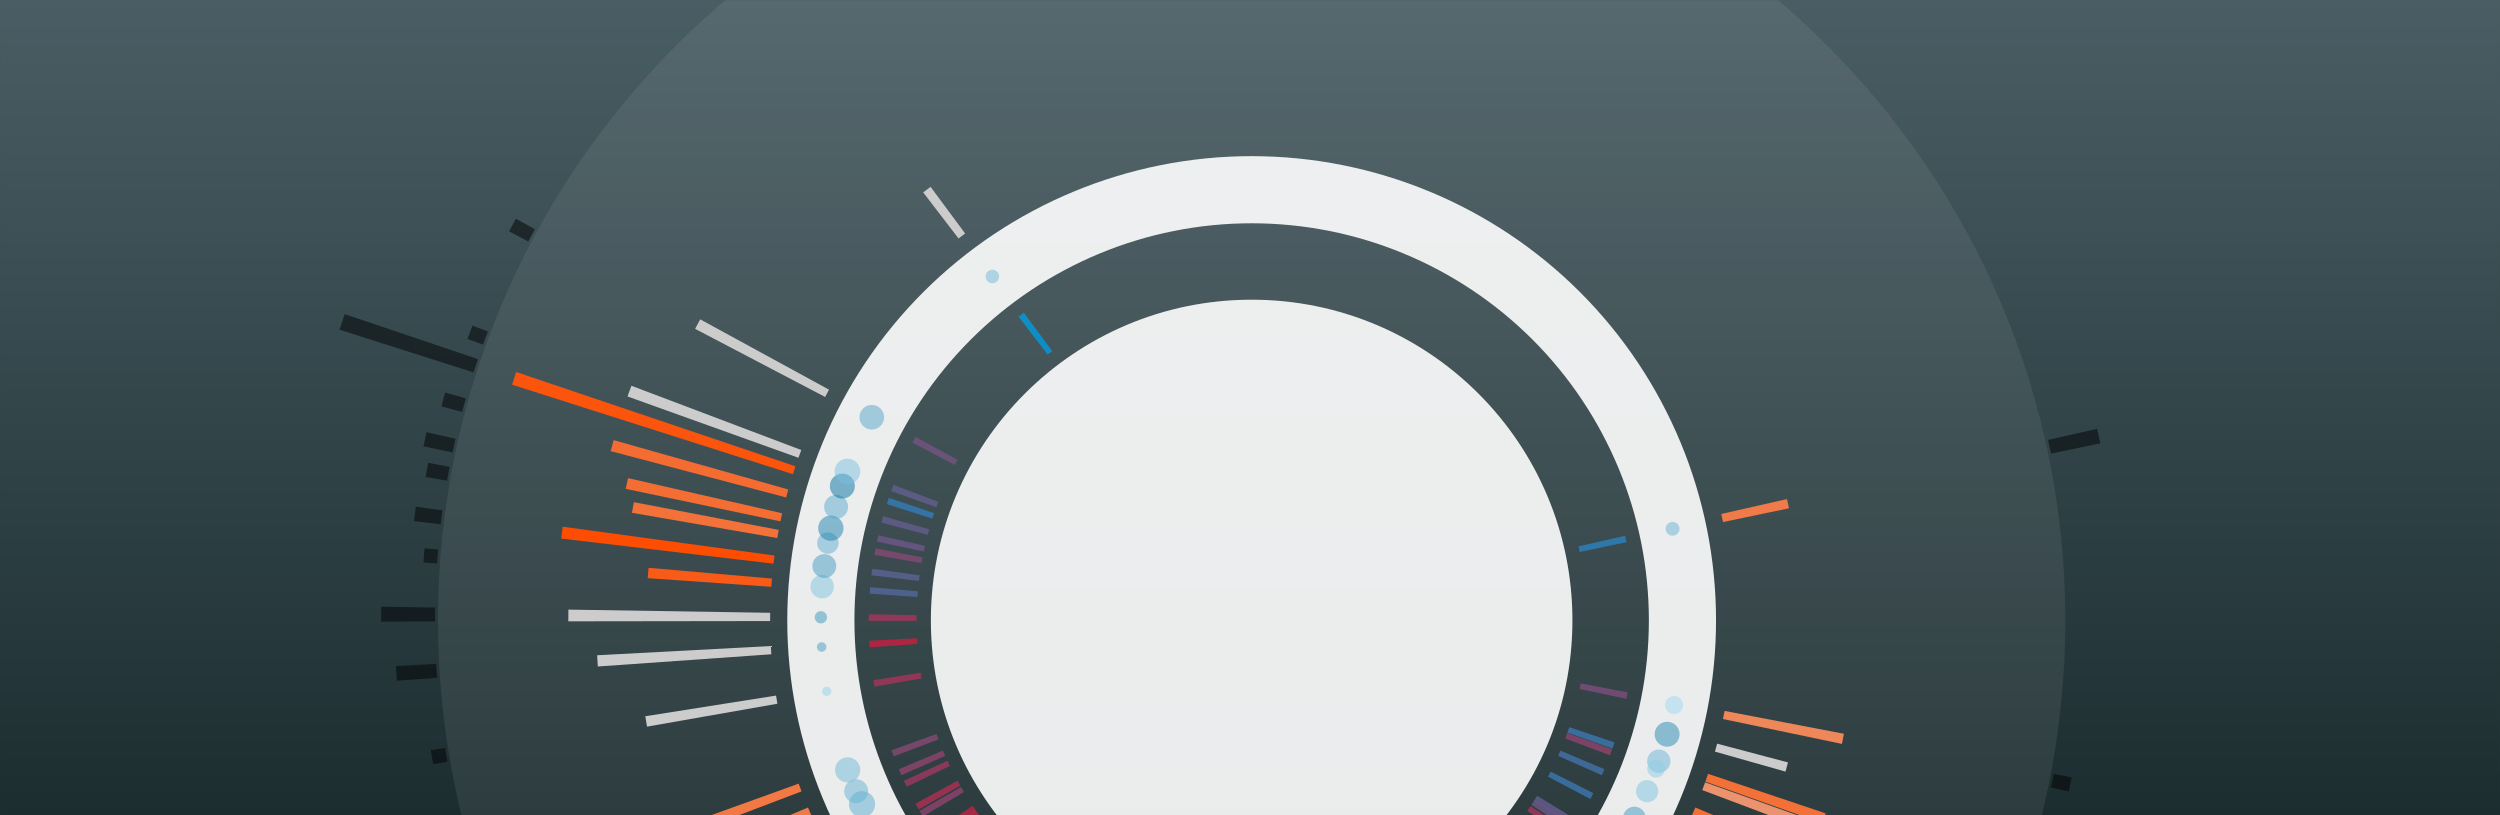 <svg width="2300" height="750" viewBox="0 0 2300 750" fill="none" xmlns="http://www.w3.org/2000/svg">
<rect x="0" y="0" width="2300" height="750" fill="#333333" stroke="none"/>
<mask id="mask0" mask-type="alpha" maskUnits="userSpaceOnUse" x="0" y="0" width="2300" height="750">
<rect width="2300" height="750" fill="url(#paint0_linear)"/>
</mask>
<g mask="url(#mask0)">
<rect width="2300" height="751" fill="url(#paint1_linear)"/>
<path opacity="0.1" d="M1151.52 1319.17C1564.98 1319.17 1900.15 984.091 1900.15 570.755C1900.15 157.418 1564.98 -177.657 1151.52 -177.657C738.058 -177.657 402.881 157.418 402.881 570.755C402.881 984.091 738.058 1319.17 1151.52 1319.17Z" fill="#CCCCCC" stroke="black" stroke-width="0.2"/>
<path opacity="0.9" d="M1151.52 143.654C1264.83 143.654 1373.49 188.652 1453.61 268.749C1533.74 348.846 1578.75 457.481 1578.75 570.755C1578.75 684.029 1533.74 792.664 1453.61 872.761C1373.49 952.858 1264.83 997.856 1151.52 997.856C1038.21 997.856 929.543 952.858 849.422 872.761C769.301 792.664 724.289 684.029 724.289 570.755C724.289 457.481 769.301 348.846 849.422 268.749C929.543 188.652 1038.21 143.654 1151.52 143.654ZM1151.52 205.42C1054.6 205.42 961.644 243.91 893.109 312.424C824.575 380.937 786.073 473.862 786.073 570.755C786.073 667.648 824.575 760.572 893.109 829.086C961.644 897.6 1054.6 936.09 1151.52 936.09C1248.44 936.09 1341.39 897.6 1409.93 829.086C1478.46 760.572 1516.96 667.648 1516.96 570.755C1516.96 473.862 1478.46 380.937 1409.93 312.424C1341.39 243.91 1248.44 205.42 1151.52 205.42Z" fill="white"/>
<path opacity="0.9" d="M1151.52 865.783C1314.51 865.783 1446.63 733.694 1446.63 570.755C1446.63 407.815 1314.51 275.727 1151.52 275.727C988.53 275.727 856.401 407.815 856.401 570.755C856.401 733.694 988.53 865.783 1151.52 865.783Z" fill="white"/>
<path opacity="0.5" d="M1538.79 492.852C1542.31 492.852 1545.16 490 1545.16 486.482C1545.16 482.964 1542.31 480.112 1538.79 480.112C1535.27 480.112 1532.42 482.964 1532.42 486.482C1532.42 490 1535.27 492.852 1538.79 492.852Z" fill="#66B3D5"/>
<path opacity="0.5" d="M1540.13 656.94C1544.73 656.94 1548.46 653.212 1548.46 648.612C1548.46 644.012 1544.73 640.284 1540.13 640.284C1535.53 640.284 1531.8 644.012 1531.8 648.612C1531.8 653.212 1535.53 656.94 1540.13 656.94Z" fill="#9ED8F2"/>
<path opacity="0.5" d="M1533.75 686.979C1540.09 686.979 1545.23 681.842 1545.23 675.504C1545.23 669.166 1540.09 664.029 1533.75 664.029C1527.41 664.029 1522.27 669.166 1522.27 675.504C1522.27 681.842 1527.41 686.979 1533.75 686.979Z" fill="#2689B4"/>
<path opacity="0.5" d="M1526.08 711.002C1532.01 711.002 1536.82 706.198 1536.82 700.272C1536.82 694.345 1532.01 689.541 1526.08 689.541C1520.15 689.541 1515.35 694.345 1515.35 700.272C1515.35 706.198 1520.15 711.002 1526.08 711.002Z" fill="#6AB5D6"/>
<path opacity="0.5" d="M1523.59 715.403C1528.1 715.403 1531.75 711.753 1531.75 707.251C1531.75 702.749 1528.1 699.099 1523.59 699.099C1519.09 699.099 1515.44 702.749 1515.44 707.251C1515.44 711.753 1519.09 715.403 1523.59 715.403Z" fill="#8ECDE9"/>
<path opacity="0.5" d="M1515.35 738.134C1521.01 738.134 1525.6 733.549 1525.6 727.892C1525.6 722.236 1521.01 717.65 1515.35 717.65C1509.7 717.65 1505.11 722.236 1505.11 727.892C1505.11 733.549 1509.7 738.134 1515.35 738.134Z" fill="#81C5E2"/>
<path opacity="0.5" d="M1503.64 763.077C1509.42 763.077 1514.11 758.392 1514.11 752.612C1514.11 746.832 1509.42 742.146 1503.64 742.146C1497.86 742.146 1493.17 746.832 1493.17 752.612C1493.17 758.392 1497.86 763.077 1503.64 763.077Z" fill="#3F99C0"/>
<path opacity="0.5" d="M793.081 751.896C799.743 751.896 805.144 746.497 805.144 739.838C805.144 733.178 799.743 727.779 793.081 727.779C786.42 727.779 781.019 733.178 781.019 739.838C781.019 746.497 786.42 751.896 793.081 751.896Z" fill="#5CADD0"/>
<path opacity="0.5" d="M787.683 738.917C793.774 738.917 798.712 733.981 798.712 727.892C798.712 721.803 793.774 716.867 787.683 716.867C781.592 716.867 776.654 721.803 776.654 727.892C776.654 733.981 781.592 738.917 787.683 738.917Z" fill="#66B3D5"/>
<path opacity="0.5" d="M779.836 719.916C786.243 719.916 791.436 714.725 791.436 708.32C791.436 701.916 786.243 696.724 779.836 696.724C773.43 696.724 768.237 701.916 768.237 708.32C768.237 714.725 773.43 719.916 779.836 719.916Z" fill="#70BADA"/>
<path opacity="0.5" d="M760.592 640.265C762.948 640.265 764.858 638.355 764.858 636C764.858 633.644 762.948 631.734 760.592 631.734C758.235 631.734 756.325 633.644 756.325 636C756.325 638.355 758.235 640.265 760.592 640.265Z" fill="#95D2EC"/>
<path opacity="0.5" d="M755.939 599.633C758.362 599.633 760.327 597.669 760.327 595.247C760.327 592.824 758.362 590.861 755.939 590.861C753.516 590.861 751.552 592.824 751.552 595.247C751.552 597.669 753.516 599.633 755.939 599.633Z" fill="#449CC3"/>
<path opacity="0.5" d="M755.191 573.575C758.324 573.575 760.863 571.037 760.863 567.905C760.863 564.774 758.324 562.235 755.191 562.235C752.059 562.235 749.519 564.774 749.519 567.905C749.519 571.037 752.059 573.575 755.191 573.575Z" fill="#3D98BF"/>
<path opacity="0.5" d="M756.398 550.559C762.384 550.559 767.236 545.709 767.236 539.725C767.236 533.741 762.384 528.89 756.398 528.89C750.413 528.89 745.561 533.741 745.561 539.725C745.561 545.709 750.413 550.559 756.398 550.559Z" fill="#7FC4E1"/>
<path opacity="0.5" d="M758.352 531.728C764.426 531.728 769.35 526.806 769.35 520.734C769.35 514.662 764.426 509.74 758.352 509.74C752.278 509.74 747.355 514.662 747.355 520.734C747.355 526.806 752.278 531.728 758.352 531.728Z" fill="#449CC3"/>
<path opacity="0.5" d="M761.622 509.523C767.096 509.523 771.533 505.087 771.533 499.615C771.533 494.143 767.096 489.707 761.622 489.707C756.148 489.707 751.711 494.143 751.711 499.615C751.711 505.087 756.148 509.523 761.622 509.523Z" fill="#5EAED0"/>
<path opacity="0.5" d="M764.371 497.599C770.82 497.599 776.048 492.372 776.048 485.925C776.048 479.478 770.82 474.252 764.371 474.252C757.922 474.252 752.695 479.478 752.695 485.925C752.695 492.372 757.922 497.599 764.371 497.599Z" fill="#1C82AE"/>
<path opacity="0.5" d="M769.207 477.347C775.321 477.347 780.277 472.392 780.277 466.281C780.277 460.169 775.321 455.214 769.207 455.214C763.094 455.214 758.138 460.169 758.138 466.281C758.138 472.392 763.094 477.347 769.207 477.347Z" fill="#58AACD"/>
<path opacity="0.5" d="M774.951 458.701C781.316 458.701 786.476 453.542 786.476 447.179C786.476 440.816 781.316 435.657 774.951 435.657C768.586 435.657 763.426 440.816 763.426 447.179C763.426 453.542 768.586 458.701 774.951 458.701Z" fill="#0070A0"/>
<path opacity="0.5" d="M779.639 445.547C786.171 445.547 791.466 440.254 791.466 433.724C791.466 427.194 786.171 421.901 779.639 421.901C773.107 421.901 767.812 427.194 767.812 433.724C767.812 440.254 773.107 445.547 779.639 445.547Z" fill="#7AC0DF"/>
<path opacity="0.5" d="M802.047 395.207C808.319 395.207 813.404 390.124 813.404 383.853C813.404 377.583 808.319 372.5 802.047 372.5C795.775 372.5 790.69 377.583 790.69 383.853C790.69 390.124 795.775 395.207 802.047 395.207Z" fill="#54A7CB"/>
<path opacity="0.5" d="M912.966 260.585C916.414 260.585 919.208 257.791 919.208 254.344C919.208 250.897 916.414 248.103 912.966 248.103C909.518 248.103 906.724 250.897 906.724 254.344C906.724 257.791 909.518 260.585 912.966 260.585Z" fill="#70BADA"/>
<path d="M1644.03 459.146C1644.67 461.963 1645.28 464.786 1645.87 467.614L1585.18 480.277C1584.66 477.796 1584.12 475.32 1583.56 472.848L1644.03 459.146Z" fill="#F17B48"/>
<path d="M1696.43 675.071C1695.83 678.189 1695.21 681.301 1694.56 684.407L1585.12 661.503C1585.64 659.023 1586.14 656.538 1586.62 654.049L1696.43 675.071Z" fill="#EE875A"/>
<path d="M1644.96 701.438C1644.21 704.261 1643.44 707.077 1642.65 709.887L1577.74 691.499C1578.43 689.061 1579.1 686.617 1579.75 684.167L1644.96 701.438Z" fill="#CCCCCC"/>
<path d="M1679.62 748.301C1678.6 751.322 1677.56 754.335 1676.49 757.338L1568.93 719.109C1569.78 716.721 1570.6 714.326 1571.41 711.924L1679.62 748.301Z" fill="#F37037"/>
<path d="M1715.38 772.133C1714.22 775.359 1713.04 778.574 1711.84 781.78L1566.08 726.886C1566.97 724.514 1567.85 722.135 1568.7 719.748L1715.38 772.133Z" fill="#EB936E"/>
<path d="M1656.78 783.846C1655.56 786.737 1654.31 789.617 1653.04 792.486L1556.67 749.878C1557.7 747.56 1558.7 745.233 1559.69 742.898L1656.78 783.846Z" fill="#F46E35"/>
<path d="M595.548 816.557C594.141 813.376 592.761 810.183 591.409 806.979L743.35 742.898C744.336 745.233 745.341 747.56 746.366 749.878L595.548 816.557Z" fill="#F17946"/>
<path d="M606.721 777.726C605.536 774.609 604.378 771.483 603.247 768.346L734.768 720.947C735.628 723.331 736.508 725.708 737.408 728.077L606.721 777.726Z" fill="#F27844"/>
<path d="M595.265 668.506C594.705 665.324 594.173 662.137 593.668 658.946L713.952 639.93C714.348 642.433 714.765 644.933 715.204 647.429L595.265 668.506Z" fill="#CCCCCC"/>
<path d="M550.014 613.181C549.771 609.74 549.558 606.297 549.374 602.852L709.143 594.335C709.278 596.866 709.435 599.396 709.613 601.924L550.014 613.181Z" fill="#CCCCCC"/>
<path d="M522.85 571.629C522.845 568.033 522.871 564.436 522.928 560.84L708.57 563.768C708.53 566.302 708.511 568.837 708.515 571.371L522.85 571.629Z" fill="#CCCCCC"/>
<path d="M595.917 531.915C596.139 528.737 596.388 525.561 596.665 522.386L710.189 532.283C709.969 534.807 709.77 537.334 709.594 539.862L595.917 531.915Z" fill="#F85B18"/>
<path d="M516.264 495.467C516.695 491.833 517.157 488.203 517.65 484.577L712.555 511.075C712.214 513.586 711.894 516.1 711.595 518.617L516.264 495.467Z" fill="#FC4D02"/>
<path d="M581.384 471.776C581.951 468.515 582.545 465.258 583.168 462.007L716.412 487.502C715.936 489.991 715.481 492.484 715.047 494.981L581.384 471.776Z" fill="#F3723A"/>
<path d="M575.625 449.738C576.318 446.443 577.039 443.155 577.788 439.872L719.617 472.227C719.053 474.698 718.51 477.174 717.989 479.654L575.625 449.738Z" fill="#F46D33"/>
<path d="M561.791 415.026C562.682 411.652 563.602 408.286 564.552 404.928L725.211 450.317C724.521 452.755 723.853 455.2 723.205 457.65L561.791 415.026Z" fill="#F46C32"/>
<path d="M471.075 353.908C472.316 350.015 473.591 346.133 474.899 342.263L731.814 429.022C731.002 431.423 730.212 433.831 729.442 436.245L471.075 353.908Z" fill="#FA540D"/>
<path d="M577.281 364.738C578.46 361.453 579.668 358.179 580.903 354.914L737.182 414.028C736.285 416.399 735.408 418.776 734.552 421.162L577.281 364.738Z" fill="#CCCCCC"/>
<path d="M639.492 302.542C641.028 299.613 642.588 296.697 644.173 293.795L762.707 358.503C761.492 360.727 760.296 362.961 759.12 365.206L639.492 302.542Z" fill="#CCCCCC"/>
<path d="M849.33 177.015C851.584 175.287 853.852 173.577 856.136 171.888L887.924 214.813C885.887 216.321 883.862 217.847 881.851 219.389L849.33 177.015Z" fill="#CCCCCC"/>
<path opacity="0.8" d="M1495.1 492.895C1495.55 494.86 1495.98 496.829 1496.39 498.802L1453.28 507.796C1452.92 506.07 1452.54 504.347 1452.15 502.627L1495.1 492.895Z" fill="#2A82BF"/>
<path opacity="0.8" d="M1497.53 636.995C1497.15 638.974 1496.76 640.95 1496.34 642.923L1453.24 633.902C1453.6 632.176 1453.95 630.447 1454.28 628.715L1497.53 636.995Z" fill="#7E4E7C"/>
<path opacity="0.8" d="M1485.44 683.02C1484.8 684.93 1484.14 686.835 1483.46 688.734L1441.97 673.986C1442.56 672.325 1443.14 670.658 1443.7 668.987L1485.44 683.02Z" fill="#3B78B1"/>
<path opacity="0.8" d="M1483.28 689.242C1482.6 691.14 1481.91 693.032 1481.2 694.918L1439.99 679.398C1440.61 677.747 1441.22 676.092 1441.81 674.431L1483.28 689.242Z" fill="#8E446E"/>
<path opacity="0.8" d="M1476.11 707.652C1475.33 709.509 1474.53 711.359 1473.72 713.203L1433.44 695.397C1434.15 693.784 1434.85 692.165 1435.54 690.54L1476.11 707.652Z" fill="#4372AA"/>
<path opacity="0.8" d="M1465.89 729.714C1464.98 731.512 1464.06 733.303 1463.12 735.085L1424.17 714.544C1424.99 712.984 1425.8 711.417 1426.6 709.844L1465.89 729.714Z" fill="#3B78B1"/>
<path opacity="0.8" d="M1451.68 755.135C1450.63 756.852 1449.56 758.56 1448.47 760.259L1411.35 736.571C1412.3 735.085 1413.24 733.59 1414.16 732.088L1451.68 755.135Z" fill="#645E90"/>
<path opacity="0.8" d="M1448.86 759.646C1447.78 761.347 1446.69 763.039 1445.57 764.721L1408.82 740.475C1409.79 739.003 1410.75 737.523 1411.69 736.035L1448.86 759.646Z" fill="#6D5889"/>
<path opacity="0.8" d="M1444.72 766.015C1443.6 767.693 1442.47 769.36 1441.32 771.018L1405.1 745.985C1406.1 744.535 1407.09 743.075 1408.07 741.608L1444.72 766.015Z" fill="#A7345A"/>
<path opacity="0.8" d="M864.627 775.165C863.457 773.524 862.301 771.873 861.16 770.212L897.454 745.279C898.453 746.733 899.465 748.178 900.489 749.614L864.627 775.165Z" fill="#C02446"/>
<path opacity="0.8" d="M861.572 770.81C860.427 769.151 859.296 767.483 858.179 765.805L894.847 741.423C895.824 742.892 896.813 744.352 897.815 745.803L861.572 770.81Z" fill="#C02446"/>
<path opacity="0.8" d="M848.975 751.207C847.942 749.476 846.924 747.736 845.921 745.988L884.12 724.084C884.998 725.613 885.889 727.136 886.793 728.65L848.975 751.207Z" fill="#8E446E"/>
<path opacity="0.8" d="M845.151 744.639C844.155 742.886 843.175 741.125 842.21 739.356L880.873 718.281C881.718 719.829 882.576 721.37 883.447 722.904L845.151 744.639Z" fill="#B02F53"/>
<path opacity="0.8" d="M834.21 723.779C833.334 721.964 832.474 720.141 831.629 718.311L871.615 699.867C872.354 701.468 873.107 703.063 873.874 704.651L834.21 723.779Z" fill="#9F3961"/>
<path opacity="0.8" d="M829.32 713.203C828.505 711.359 827.705 709.509 826.922 707.652L867.496 690.54C868.182 692.165 868.882 693.784 869.595 695.397L829.32 713.203Z" fill="#8E446E"/>
<path opacity="0.8" d="M822.196 695.866C821.48 693.982 820.78 692.092 820.097 690.196L861.524 675.266C862.122 676.925 862.735 678.579 863.361 680.227L822.196 695.866Z" fill="#864975"/>
<path opacity="0.8" d="M804.539 631.73C804.19 629.745 803.858 627.757 803.543 625.766L847.04 618.89C847.315 620.632 847.606 622.371 847.911 624.108L804.539 631.73Z" fill="#A7345A"/>
<path opacity="0.8" d="M800.092 595.542C799.95 593.532 799.826 591.52 799.718 589.507L843.693 587.163C843.787 588.924 843.896 590.684 844.02 592.444L800.092 595.542Z" fill="#C91F3F"/>
<path opacity="0.8" d="M799.219 571.245C799.216 569.229 799.231 567.214 799.262 565.199L843.294 565.893C843.266 567.657 843.254 569.42 843.256 571.184L799.219 571.245Z" fill="#A7345A"/>
<path opacity="0.8" d="M800.077 546.187C800.217 544.177 800.375 542.168 800.55 540.16L844.421 543.984C844.268 545.741 844.13 547.499 844.007 549.258L800.077 546.187Z" fill="#54689D"/>
<path opacity="0.8" d="M801.668 529.292C801.906 527.291 802.16 525.291 802.432 523.294L846.068 529.227C845.83 530.974 845.607 532.724 845.4 534.475L801.668 529.292Z" fill="#5C6396"/>
<path opacity="0.8" d="M804.414 510.496C804.759 508.51 805.12 506.527 805.499 504.548L848.752 512.824C848.42 514.556 848.103 516.29 847.802 518.028L804.414 510.496Z" fill="#864975"/>
<path opacity="0.8" d="M806.753 498.306C807.168 496.334 807.599 494.365 808.048 492.401L850.982 502.195C850.589 503.914 850.211 505.637 849.849 507.362L806.753 498.306Z" fill="#6D5889"/>
<path opacity="0.8" d="M810.901 480.808C811.416 478.86 811.948 476.916 812.496 474.976L854.874 486.949C854.394 488.646 853.929 490.347 853.479 492.052L810.901 480.808Z" fill="#645E90"/>
<path opacity="0.8" d="M815.861 463.786C816.473 461.866 817.102 459.951 817.747 458.041L859.469 472.131C858.904 473.801 858.354 475.477 857.818 477.157L815.861 463.786Z" fill="#327DB8"/>
<path opacity="0.8" d="M819.925 451.791C820.606 449.894 821.303 448.003 822.017 446.118L863.204 461.697C862.58 463.347 861.97 465.001 861.374 466.661L819.925 451.791Z" fill="#645E90"/>
<path opacity="0.8" d="M839.462 407.292C840.398 405.507 841.349 403.73 842.315 401.961L880.966 423.06C880.12 424.608 879.288 426.163 878.469 427.725L839.462 407.292Z" fill="#755382"/>
<path opacity="0.8" d="M937.065 291.331C938.664 290.104 940.274 288.891 941.895 287.692L968.098 323.074C966.68 324.124 965.271 325.185 963.872 326.259L937.065 291.331Z" fill="#009CE0"/>
<path opacity="0.5" d="M1929.38 394.482C1930.39 398.932 1931.36 403.39 1932.29 407.857L1886.94 417.319C1886.06 413.112 1885.15 408.912 1884.2 404.721L1929.38 394.482Z" fill="black"/>
<path opacity="0.5" d="M1905.88 715.168C1905.06 719.484 1904.19 723.792 1903.29 728.093L1886.84 724.65C1887.72 720.444 1888.57 716.23 1889.38 712.009L1905.88 715.168Z" fill="black"/>
<path opacity="0.5" d="M398.497 703.084C397.74 698.776 397.019 694.462 396.336 690.142L409.473 688.065C410.145 692.31 410.853 696.549 411.597 700.782L398.497 703.084Z" fill="black"/>
<path opacity="0.5" d="M365.118 626.222C364.8 621.723 364.521 617.222 364.281 612.718L401.318 610.744C401.547 615.035 401.813 619.325 402.115 623.612L365.118 626.222Z" fill="black"/>
<path opacity="0.5" d="M350.632 571.869C350.626 567.287 350.659 562.706 350.731 558.125L400.346 558.907C400.278 563.204 400.247 567.502 400.253 571.8L350.632 571.869Z" fill="black"/>
<path opacity="0.5" d="M389.556 517.49C389.86 513.131 390.203 508.775 390.582 504.422L403.092 505.512C402.719 509.794 402.382 514.078 402.082 518.366L389.556 517.49Z" fill="black"/>
<path opacity="0.5" d="M380.879 479.422C381.401 475.013 381.962 470.609 382.561 466.21L407.105 469.547C406.526 473.806 405.983 478.069 405.477 482.337L380.879 479.422Z" fill="black"/>
<path opacity="0.5" d="M391.529 438.817C392.284 434.469 393.077 430.128 393.907 425.794L413.646 429.571C412.838 433.792 412.066 438.02 411.33 442.254L391.529 438.817Z" fill="black"/>
<path opacity="0.5" d="M389.584 410.643C390.501 406.284 391.455 401.934 392.446 397.591L419.08 403.667C418.124 407.857 417.203 412.055 416.319 416.261L389.584 410.643Z" fill="black"/>
<path opacity="0.5" d="M406.042 373.897C407.169 369.633 408.333 365.378 409.533 361.133L428.566 366.51C427.397 370.646 426.264 374.792 425.166 378.947L406.042 373.897Z" fill="black"/>
<path opacity="0.5" d="M312.375 303.333C313.906 298.532 315.478 293.745 317.091 288.971L439.764 330.398C438.388 334.47 437.047 338.553 435.742 342.648L312.375 303.333Z" fill="black"/>
<path opacity="0.5" d="M430.09 311.931C431.571 307.804 433.088 303.69 434.64 299.589L448.868 304.971C447.347 308.99 445.86 313.023 444.408 317.068L430.09 311.931Z" fill="black"/>
<path opacity="0.5" d="M468.363 212.9C470.411 208.992 472.493 205.102 474.609 201.229L492.154 210.808C490.094 214.58 488.066 218.369 486.071 222.176L468.363 212.9Z" fill="black"/>
</g>
<defs>
<linearGradient id="paint0_linear" x1="1150" y1="0" x2="1150" y2="750" gradientUnits="userSpaceOnUse">
<stop stop-color="#495E64"/>
<stop offset="1" stop-color="#1C2D30"/>
</linearGradient>
<linearGradient id="paint1_linear" x1="1150" y1="0" x2="1150" y2="751" gradientUnits="userSpaceOnUse">
<stop stop-color="#495E64"/>
<stop offset="1" stop-color="#1C2D30"/>
</linearGradient>
</defs>
</svg>
